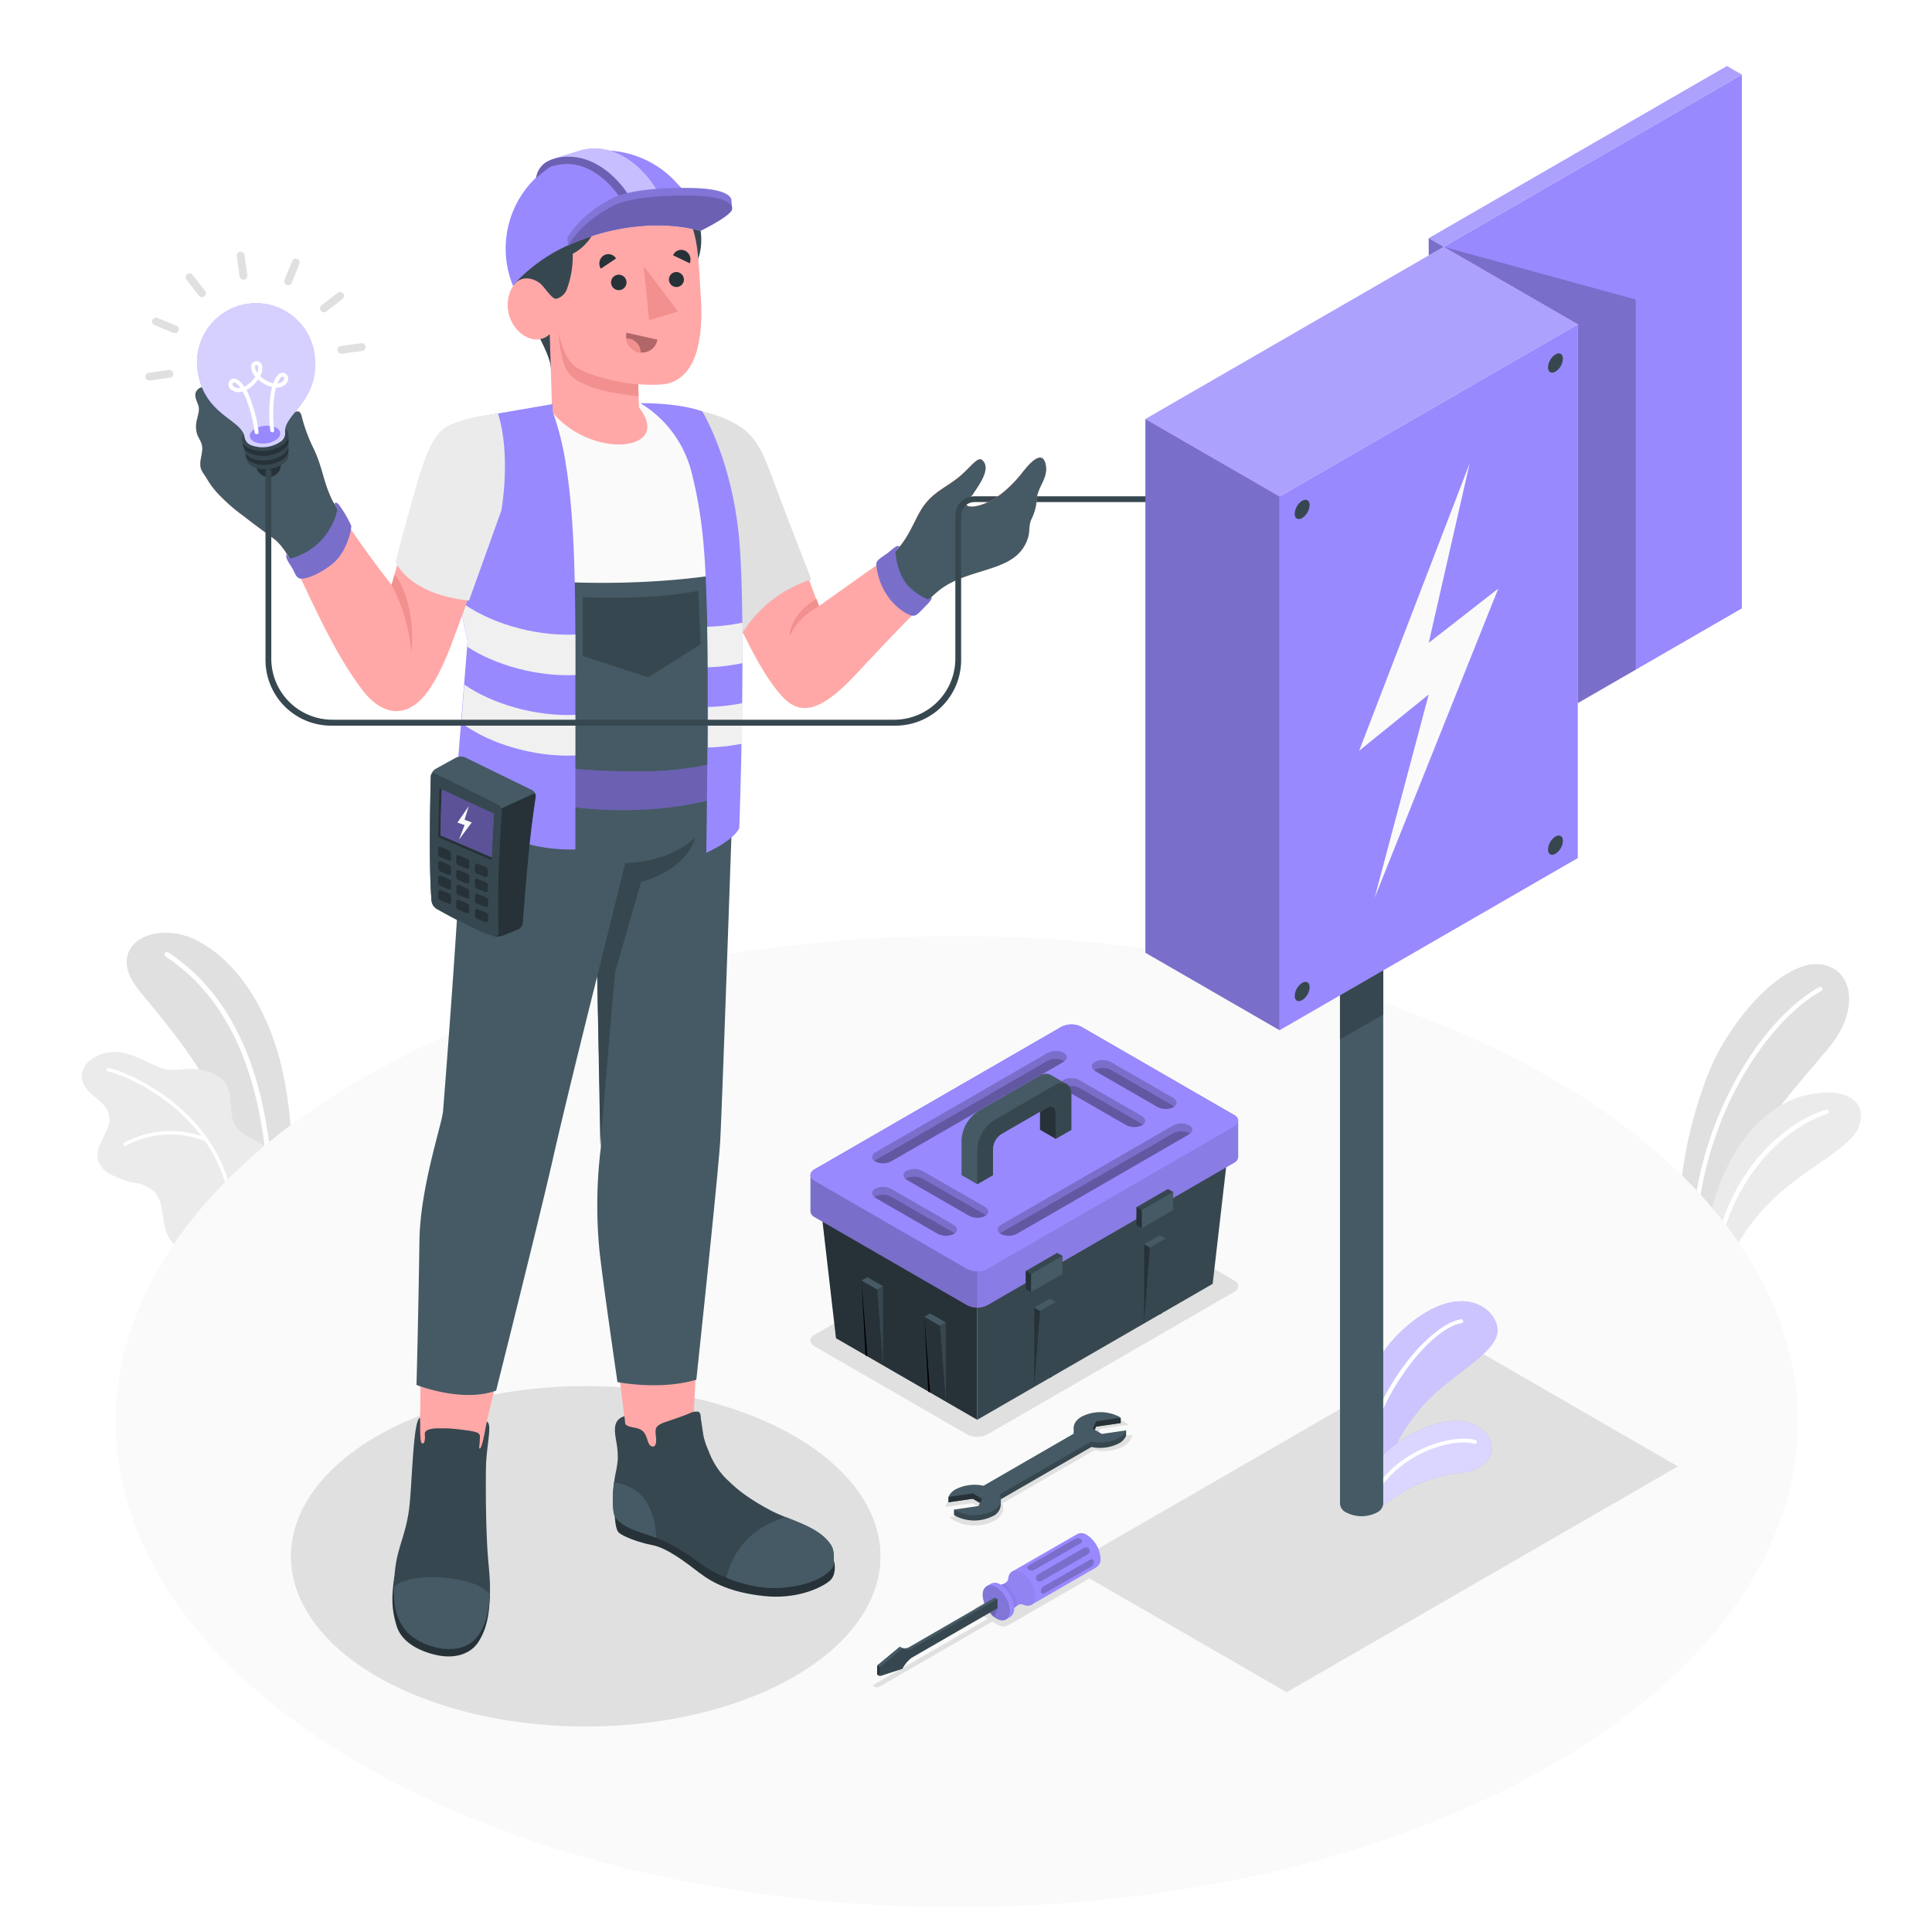 <svg class="animated" id="freepik_stories-electrician" xmlns="http://www.w3.org/2000/svg" viewBox="0 0 500 500" version="1.1" xmlns:xlink="http://www.w3.org/1999/xlink" xmlns:svgjs="http://svgjs.com/svgjs"><style>svg#freepik_stories-electrician:not(.animated) .animable {opacity: 0;}svg#freepik_stories-electrician.animated #freepik--Plants--inject-5 {animation: 1s 1 forwards cubic-bezier(.36,-0.01,.5,1.38) lightSpeedLeft;animation-delay: 0s;}svg#freepik_stories-electrician.animated #freepik--Floor--inject-5 {animation: 1s 1 forwards cubic-bezier(.36,-0.01,.5,1.38) fadeIn;animation-delay: 0s;}svg#freepik_stories-electrician.animated #freepik--Shadows--inject-5 {animation: 1s 1 forwards cubic-bezier(.36,-0.01,.5,1.38) slideRight;animation-delay: 0s;}svg#freepik_stories-electrician.animated #freepik--tool-box--inject-5 {animation: 1s 1 forwards cubic-bezier(.36,-0.01,.5,1.38) slideDown;animation-delay: 0s;}svg#freepik_stories-electrician.animated #freepik--Tools--inject-5 {animation: 1s 1 forwards cubic-bezier(.36,-0.01,.5,1.38) slideLeft;animation-delay: 0s;}svg#freepik_stories-electrician.animated #freepik--Character--inject-5 {animation: 1s 1 forwards cubic-bezier(.36,-0.01,.5,1.38) slideDown;animation-delay: 0s;}svg#freepik_stories-electrician.animated #freepik--fuse-box--inject-5 {animation: 1s 1 forwards cubic-bezier(.36,-0.01,.5,1.38) slideLeft;animation-delay: 0s;}            @keyframes lightSpeedLeft {              from {                transform: translate3d(-50%, 0, 0) skewX(20deg);                opacity: 0;              }              60% {                transform: skewX(-10deg);                opacity: 1;              }              80% {                transform: skewX(2deg);              }              to {                opacity: 1;                transform: translate3d(0, 0, 0);              }            }                    @keyframes fadeIn {                0% {                    opacity: 0;                }                100% {                    opacity: 1;                }            }                    @keyframes slideRight {                0% {                    opacity: 0;                    transform: translateX(30px);                }                100% {                    opacity: 1;                    transform: translateX(0);                }            }                    @keyframes slideDown {                0% {                    opacity: 0;                    transform: translateY(-30px);                }                100% {                    opacity: 1;                    transform: translateY(0);                }            }                    @keyframes slideLeft {                0% {                    opacity: 0;                    transform: translateX(-30px);                }                100% {                    opacity: 1;                    transform: translateX(0);                }            }        </style><g id="freepik--Plants--inject-5" class="animable" style="transform-origin: 251.382px 285.72px;"><g id="freepik--plants--inject-5" class="animable" style="transform-origin: 48.442px 283.375px;"><path d="M75.49,311.74s1.32-17.42-2.27-34.12-12.31-29.56-23-34.58-23.5,1.82-14.27,13.25,28.37,31.81,28.26,61.6Z" style="fill: rgb(224, 224, 224); transform-origin: 54.253px 279.63px;" id="eljfxsag62i9" class="animable"></path><path d="M70,311.13h.13a.64.64,0,0,0,.62-.65c-1-36.48-13.16-54.75-27.2-64a.63.63,0,0,0-.87.18.62.62,0,0,0,.17.87c13.85,9.17,25.64,27.06,26.63,63A.63.63,0,0,0,70,311.13Z" style="fill: rgb(255, 255, 255); transform-origin: 56.66px 278.754px;" id="elpovergklnj" class="animable"></path><path d="M21.16,279c.2,2,1.83,3.56,3.39,4.87s3.25,2.71,3.67,4.69c.86,4-3.89,7.7-2.86,11.66a6.32,6.32,0,0,0,3.34,3.73,40,40,0,0,0,3.93,1.68,18.2,18.2,0,0,0,2,.48A9.17,9.17,0,0,1,40,308.48c2.18,2.37,1.91,6,2.68,9.16.94,3.75,3.17,6,8.28,7.74l17.5-9.92c4.36-4.44,5.9-12,1.88-17.21-2.41-3.1-6.92-3.49-9.2-6.6-2-2.78-.86-6.8-2.11-10s-4.58-4.32-7.72-4.87-6.48.75-9.54-.37-5.91-2.93-9.09-3.72a10.56,10.56,0,0,0-9.16,1.54A5.59,5.59,0,0,0,21.16,279Z" style="fill: rgb(235, 235, 235); transform-origin: 46.913px 298.816px;" id="el8bko3ofxvb8" class="animable"></path><path d="M53.78,294.75a.49.49,0,0,0-.14-.18c-8.22-11.66-21.12-17.2-25.47-18.17a.46.46,0,1,0-.2.89c4.13.92,16.1,6,24.16,16.74a25.16,25.16,0,0,0-20.07,1.74.46.46,0,0,0-.14.63.49.49,0,0,0,.37.21.42.42,0,0,0,.26-.08,24.33,24.33,0,0,1,20.5-1.23,38.21,38.21,0,0,1,6.85,23.52.45.45,0,0,0,.4.47h0a.46.46,0,0,0,.47-.44A39.08,39.08,0,0,0,53.78,294.75Z" style="fill: rgb(255, 255, 255); transform-origin: 44.18px 297.831px;" id="elukcbo1k0uo8" class="animable"></path></g><g id="freepik--plants--inject-5" class="animable" style="transform-origin: 458.083px 289.785px;"><path d="M434.59,323.47c-.17-13,.07-25,6.67-43.46,5.53-15.51,19.75-31.15,29.35-30.49,8.95.62,10.93,11.61,2.88,21.39s-25.58,28.49-26.66,42l-3.43,15.33Z" style="fill: rgb(224, 224, 224); transform-origin: 456.555px 288.87px;" id="elm2eni82iw8" class="animable"></path><path d="M438.56,320.19a.59.59,0,0,0,.44-.54c1.4-30.24,18.29-55.44,32.38-63.19a.57.57,0,0,0-.56-1c-14.32,7.87-31.55,33.48-33,64.14a.57.57,0,0,0,.54.6Z" style="fill: rgb(255, 255, 255); transform-origin: 454.746px 287.793px;" id="el9i2d7mrf11n" class="animable"></path><path d="M446.7,330.07c.55-4.56,4.73-12.61,12.39-19.94,8.48-8.1,20.06-13.05,22-18.62,2.36-6.68-3.55-10.25-13.32-8.16-11.75,2.51-24.77,15.95-27,43.41Z" style="fill: rgb(235, 235, 235); transform-origin: 461.189px 306.412px;" id="eltqmmrzxw1wd" class="animable"></path><path d="M444.07,325.8a.57.57,0,0,0,.43-.45c4.49-24,20.53-34.73,28.39-37.06a.57.57,0,0,0,.38-.71.56.56,0,0,0-.71-.39c-8.68,2.57-24.6,13.45-29.19,37.94a.57.57,0,0,0,.46.67A.49.49,0,0,0,444.07,325.8Z" style="fill: rgb(255, 255, 255); transform-origin: 458.327px 306.489px;" id="eltmb2wjt3ju" class="animable"></path></g></g><g id="freepik--Floor--inject-5" class="animable" style="transform-origin: 247.62px 367.92px;"><path id="freepik--floor--inject-5" d="M93.71,456.78c-85-49.07-85-128.64,0-177.72s222.82-49.07,307.82,0,85,128.65,0,177.72S178.71,505.86,93.71,456.78Z" style="fill: rgb(250, 250, 250); transform-origin: 247.62px 367.92px;" class="animable"></path></g><g id="freepik--Shadows--inject-5" class="animable" style="transform-origin: 254.76px 377.389px;"><path id="freepik--Shadow--inject-5" d="M261,420.58l23.27-13.44a.76.76,0,0,0,0-1.44l-5.7-3.29a2.75,2.75,0,0,0-2.5,0l-23.27,13.44a.76.76,0,0,0,0,1.44l2.85,1.64L226.43,435.8c-.69.4-.4.53-.08.72s.56.35,1.25,0l29.21-16.86,1.68,1A2.75,2.75,0,0,0,261,420.58Z" style="fill: rgb(224, 224, 224); transform-origin: 255.397px 419.418px;" class="animable"></path><path id="freepik--shadow--inject-5" d="M252.21,394.79a10.51,10.51,0,0,1-5.21-1.26l-.47-.3-.86-.61,7.33-1.07.66-1.38-2-1.16-7,1,.23-.66a4.54,4.54,0,0,1,2.15-2.3,10.48,10.48,0,0,1,5.12-1.22,12.16,12.16,0,0,1,2.35.22l23.88-13.78a2.87,2.87,0,0,1-.2-1.93,4.29,4.29,0,0,1,2.22-2.56,10.6,10.6,0,0,1,5.13-1.22,10.41,10.41,0,0,1,5.21,1.27,5.4,5.4,0,0,1,.47.3l.86.6-7.33,1.07-.66,1.39,2,1.16,7-1-.23.65a4.56,4.56,0,0,1-2.15,2.31,10.59,10.59,0,0,1-5.12,1.22,12.16,12.16,0,0,1-2.35-.23l-23.88,13.79a2.85,2.85,0,0,1,.2,1.92,4.27,4.27,0,0,1-2.22,2.56A10.49,10.49,0,0,1,252.21,394.79Z" style="fill: rgb(224, 224, 224); transform-origin: 268.875px 380.675px;" class="animable"></path><ellipse id="freepik--shadow--inject-5" cx="151.58" cy="402.77" rx="76.29" ry="44.05" style="fill: rgb(224, 224, 224); transform-origin: 151.58px 402.77px;" class="animable"></ellipse><polygon id="freepik--shadow--inject-5" points="276.43 405.3 377.67 346.85 434.23 379.5 332.99 437.95 276.43 405.3" style="fill: rgb(224, 224, 224); transform-origin: 355.33px 392.4px;" class="animable"></polygon><path id="freepik--shadow--inject-5" d="M250.31,371.24l-39.49-22.8c-1.43-.82-1.43-2.17,0-3l63.86-36.86a5.74,5.74,0,0,1,5.2,0l39.49,22.79c1.43.83,1.43,2.18,0,3l-63.86,36.87A5.74,5.74,0,0,1,250.31,371.24Z" style="fill: rgb(224, 224, 224); transform-origin: 265.095px 339.91px;" class="animable"></path></g><g id="freepik--tool-box--inject-5" class="animable" style="transform-origin: 265.095px 316.284px;"><g id="freepik--tool-box--inject-5" class="animable" style="transform-origin: 265.095px 316.284px;"><polygon points="252.91 367.44 252.91 334.61 212.29 311.15 216.35 346.33 252.91 367.44" style="fill: rgb(38, 50, 56); transform-origin: 232.6px 339.295px;" id="elhr86vk8zgte" class="animable"></polygon><polygon points="252.91 367.44 313.84 332.26 317.9 297.08 252.91 334.61 252.91 367.44" style="fill: rgb(55, 71, 79); transform-origin: 285.405px 332.26px;" id="el371ob8ursmo" class="animable"></polygon><path d="M209.75,304.12a1.83,1.83,0,0,1,1.07-1.5l63.86-36.87a5.74,5.74,0,0,1,5.2,0l39.49,22.8a1.82,1.82,0,0,1,1.07,1.5v9.38a1.82,1.82,0,0,1-1.07,1.51L255.51,337.8a5.74,5.74,0,0,1-5.2,0L210.82,315a1.84,1.84,0,0,1-1.07-1.5Z" style="fill: rgb(152, 137, 254); transform-origin: 265.095px 301.775px;" id="elxx9hobwwsu" class="animable"></path><g id="el00c2gycvhnsyc"><path d="M210.82,302.62l42.09-24.3v60.11a5.27,5.27,0,0,1-2.6-.63L210.82,315a1.84,1.84,0,0,1-1.07-1.5v-9.39A1.83,1.83,0,0,1,210.82,302.62Z" style="opacity: 0.2; transform-origin: 231.33px 308.375px;" class="animable"></path></g><g id="elye1twcfdp5"><path d="M252.91,278.32l21.77-12.57a5.74,5.74,0,0,1,5.2,0l39.49,22.8a1.82,1.82,0,0,1,1.07,1.5v9.38a1.82,1.82,0,0,1-1.07,1.51L255.51,337.8a5.27,5.27,0,0,1-2.6.63Z" style="opacity: 0.1; transform-origin: 286.675px 301.779px;" class="animable"></path></g><path d="M250.31,328.42l-39.49-22.8c-1.43-.83-1.43-2.17,0-3l63.86-36.87a5.74,5.74,0,0,1,5.2,0l39.49,22.8c1.43.83,1.43,2.17,0,3l-63.86,36.87A5.74,5.74,0,0,1,250.31,328.42Z" style="fill: rgb(152, 137, 254); transform-origin: 265.095px 297.085px;" id="elzy1nr3a2pgd" class="animable"></path><g id="el9dyo2fvq25n"><path d="M307.75,291.22c1.12.65,1.06,1.73-.14,2.42L263.2,319.29a4.64,4.64,0,0,1-4.2.07c-1.12-.64-1.06-1.73.14-2.42l44.41-25.64A4.64,4.64,0,0,1,307.75,291.22Z" style="opacity: 0.2; transform-origin: 283.375px 305.292px;" class="animable"></path></g><g id="elxsjtxdlik69"><path d="M263.2,319.29a4.64,4.64,0,0,1-4.2.07l-.22-.15a2.53,2.53,0,0,1,.36-.25l44.41-25.64a4.64,4.64,0,0,1,4.2-.08l.22.16a2.5,2.5,0,0,1-.36.24Z" style="opacity: 0.2; transform-origin: 283.375px 306.302px;" class="animable"></path></g><g id="elhsnzftgufj"><path d="M275.25,272.46c1.13.64,1.07,1.73-.13,2.42L230.7,300.52a4.62,4.62,0,0,1-4.19.08c-1.12-.65-1.06-1.73.13-2.42l44.42-25.65A4.62,4.62,0,0,1,275.25,272.46Z" style="opacity: 0.2; transform-origin: 250.884px 286.528px;" class="animable"></path></g><g id="elaq9x6jw1y6"><path d="M230.7,300.52a4.62,4.62,0,0,1-4.19.08,1.25,1.25,0,0,1-.22-.16,3.07,3.07,0,0,1,.35-.24l44.42-25.64a4.59,4.59,0,0,1,4.19-.08,2.1,2.1,0,0,1,.22.15,2.41,2.41,0,0,1-.35.25Z" style="opacity: 0.2; transform-origin: 250.88px 287.538px;" class="animable"></path></g><g id="elkxvm3f0z1d"><path d="M234.62,303c-1.12.65-1.06,1.73.14,2.42l16,9.22a4.62,4.62,0,0,0,4.19.08c1.12-.65,1.06-1.73-.13-2.42l-16-9.22A4.64,4.64,0,0,0,234.62,303Z" style="opacity: 0.2; transform-origin: 244.786px 308.86px;" class="animable"></path></g><g id="el0mn0v5lz4en"><path d="M250.75,314.59a4.62,4.62,0,0,0,4.19.08,2.1,2.1,0,0,0,.22-.15,2.41,2.41,0,0,0-.35-.25l-16-9.22a4.64,4.64,0,0,0-4.2-.08,1.66,1.66,0,0,0-.21.16,2,2,0,0,0,.35.24Z" style="opacity: 0.2; transform-origin: 244.78px 309.82px;" class="animable"></path></g><g id="elorroqzovnft"><path d="M226.51,307.64c-1.12.64-1.06,1.73.13,2.42l16,9.22a4.64,4.64,0,0,0,4.2.08c1.12-.65,1.06-1.74-.14-2.43l-16-9.22A4.62,4.62,0,0,0,226.51,307.64Z" style="opacity: 0.2; transform-origin: 236.674px 313.498px;" class="animable"></path></g><g id="eljwp4v2spq8a"><path d="M242.63,319.28a4.64,4.64,0,0,0,4.2.08c.08-.05.14-.11.21-.16a2.41,2.41,0,0,0-.35-.25l-16-9.22a4.62,4.62,0,0,0-4.19-.07,1.21,1.21,0,0,0-.22.15,2.41,2.41,0,0,0,.35.25Z" style="opacity: 0.2; transform-origin: 236.66px 314.508px;" class="animable"></path></g><g id="elegfklovaw85"><path d="M283.37,274.81c-1.12.65-1.07,1.73.13,2.42l16,9.22a4.62,4.62,0,0,0,4.19.08c1.13-.65,1.07-1.73-.13-2.42l-16-9.22A4.62,4.62,0,0,0,283.37,274.81Z" style="opacity: 0.2; transform-origin: 293.532px 280.67px;" class="animable"></path></g><g id="el2prhhwr2de6"><path d="M299.49,286.45a4.64,4.64,0,0,0,4.2.08,1.66,1.66,0,0,0,.21-.16,2.38,2.38,0,0,0-.35-.24l-16-9.22a4.62,4.62,0,0,0-4.19-.08,2.1,2.1,0,0,0-.22.15,2.41,2.41,0,0,0,.35.25Z" style="opacity: 0.2; transform-origin: 293.52px 281.68px;" class="animable"></path></g><g id="elqrxecyd9e3"><path d="M275.25,279.49c-1.12.65-1.06,1.74.13,2.43l16,9.22a4.68,4.68,0,0,0,4.2.08c1.12-.65,1.06-1.74-.14-2.43l-16-9.22A4.68,4.68,0,0,0,275.25,279.49Z" style="opacity: 0.2; transform-origin: 285.414px 285.356px;" class="animable"></path></g><g id="elv52slk08ft"><path d="M291.37,291.14a4.68,4.68,0,0,0,4.2.08l.22-.16a2.53,2.53,0,0,0-.36-.25l-16-9.22a4.68,4.68,0,0,0-4.2-.08l-.22.16a3.12,3.12,0,0,0,.35.25Z" style="opacity: 0.2; transform-origin: 285.4px 286.365px;" class="animable"></path></g><path d="M248.85,295.05v9.07l4.06,2.35,4.06-2.35v-6.88a4.8,4.8,0,0,1,2.16-3.75l10-5.79,1.9-1.09c1.19-.69,2.16-.13,2.16,1.25v6.88l4.06-2.35v-9.07a4.63,4.63,0,0,0,0-.54,2.52,2.52,0,0,0-.06-.41,3.09,3.09,0,0,0-.12-.46,3.65,3.65,0,0,0-.14-.35,2.59,2.59,0,0,0-.19-.33,2.21,2.21,0,0,0-.22-.29,1.88,1.88,0,0,0-.25-.24h0a1.67,1.67,0,0,0-.28-.18l-.13-.07-3.91-2.26a3,3,0,0,0-3.05.3l-15.71,9.07A9.55,9.55,0,0,0,248.85,295.05Z" style="fill: rgb(69, 90, 100); transform-origin: 263.054px 292.188px;" id="elxofvywn2uj" class="animable"></path><path d="M269.15,287.7h0v4.68l4.06,2.35v-6.88c0-1.38-1-1.94-2.16-1.25Z" style="fill: rgb(38, 50, 56); transform-origin: 271.18px 290.517px;" id="elr6vbmrh43jd" class="animable"></path><path d="M252.91,297.39v9.08l4.06-2.35v-6.88a4.8,4.8,0,0,1,2.16-3.75l10-5.78h0l1.9-1.09c1.19-.69,2.16-.13,2.16,1.25v6.88l4.06-2.34v-9.08a4.63,4.63,0,0,0,0-.54,2.52,2.52,0,0,0-.06-.41,3.09,3.09,0,0,0-.12-.46,3.65,3.65,0,0,0-.14-.35,2.59,2.59,0,0,0-.19-.33,2.21,2.21,0,0,0-.22-.29,1.88,1.88,0,0,0-.25-.24h0a1.67,1.67,0,0,0-.28-.18l-.13-.07a3.12,3.12,0,0,0-2.9.38l-15.71,9.07A9.59,9.59,0,0,0,252.91,297.39Z" style="fill: rgb(55, 71, 79); transform-origin: 265.084px 293.366px;" id="eld656cy7dguf" class="animable"></path><polygon points="273.22 336.95 271.72 336.09 267.65 338.43 269.16 339.3 273.22 336.95" style="fill: rgb(69, 90, 100); transform-origin: 270.435px 337.695px;" id="elj1tii4z9ws" class="animable"></polygon><polygon points="269.16 339.3 267.66 358.93 267.65 338.43 269.16 339.3" style="fill: rgb(38, 50, 56); transform-origin: 268.405px 348.68px;" id="ellidzliax13e" class="animable"></polygon><polygon points="273.22 336.95 271.72 356.58 272.21 356.35 273.22 336.95" style="fill: rgb(55, 71, 79); transform-origin: 272.47px 346.765px;" id="eliolsvyyivkf" class="animable"></polygon><polygon points="239.22 340.78 240.72 339.91 244.78 342.25 243.28 343.12 239.22 340.78" style="fill: rgb(69, 90, 100); transform-origin: 242px 341.515px;" id="elqk0yrzeak8i" class="animable"></polygon><polygon points="239.22 340.78 240.72 360.4 240.23 360.17 239.22 340.78" id="eldg1bt7ktp1q" class="animable" style="transform-origin: 239.97px 350.59px;"></polygon><polygon points="222.97 331.39 224.48 330.53 228.54 332.87 227.03 333.74 222.97 331.39" style="fill: rgb(69, 90, 100); transform-origin: 225.755px 332.135px;" id="el31227dk3hdp" class="animable"></polygon><polygon points="244.78 362.75 243.28 343.12 244.78 342.25 244.78 362.75" style="fill: rgb(55, 71, 79); transform-origin: 244.03px 352.5px;" id="elvgqj2jrj71" class="animable"></polygon><polygon points="228.54 332.87 228.54 353.37 227.03 333.74 228.54 332.87" style="fill: rgb(55, 71, 79); transform-origin: 227.785px 343.12px;" id="elshj0fzq61jb" class="animable"></polygon><polygon points="222.97 331.39 224.47 351.02 223.98 350.79 222.97 331.39" id="elhp03lua5s8l" class="animable" style="transform-origin: 223.72px 341.205px;"></polygon><polygon points="301.65 320.54 300.15 319.67 296.09 322.01 297.59 322.88 301.65 320.54" style="fill: rgb(69, 90, 100); transform-origin: 298.87px 321.275px;" id="elyzgmgbb0ihn" class="animable"></polygon><polygon points="297.59 322.88 296.09 342.51 296.09 322.01 297.59 322.88" style="fill: rgb(38, 50, 56); transform-origin: 296.84px 332.26px;" id="eldnemoictkim" class="animable"></polygon><polygon points="301.65 320.54 300.15 340.17 300.65 339.93 301.65 320.54" style="fill: rgb(55, 71, 79); transform-origin: 300.9px 330.355px;" id="eleuais077sw7" class="animable"></polygon><polygon points="265.47 333.62 265.48 328.93 273.6 324.24 274.96 325.02 274.95 329.71 266.82 334.4 265.47 333.62" style="fill: rgb(55, 71, 79); transform-origin: 270.215px 329.32px;" id="elzt5wst68rr9" class="animable"></polygon><polygon points="274.96 325.02 274.95 329.71 266.82 334.4 266.84 329.71 274.96 325.02" style="fill: rgb(69, 90, 100); transform-origin: 270.89px 329.71px;" id="el8jsl1n0d944" class="animable"></polygon><polygon points="266.84 329.71 265.48 328.93 265.47 333.62 266.82 334.4 266.84 329.71" style="fill: rgb(38, 50, 56); transform-origin: 266.155px 331.665px;" id="elg65n3cgb3qw" class="animable"></polygon><polygon points="294.12 317.09 294.14 312.4 302.26 307.71 303.62 308.49 303.6 313.18 295.48 317.87 294.12 317.09" style="fill: rgb(55, 71, 79); transform-origin: 298.87px 312.79px;" id="elmmli3u670da" class="animable"></polygon><polygon points="303.62 308.49 303.6 313.18 295.48 317.87 295.49 313.18 303.62 308.49" style="fill: rgb(69, 90, 100); transform-origin: 299.55px 313.18px;" id="elglcw3u0a0it" class="animable"></polygon><polygon points="295.49 313.18 294.14 312.4 294.12 317.09 295.48 317.87 295.49 313.18" style="fill: rgb(38, 50, 56); transform-origin: 294.805px 315.135px;" id="el1s7ff7chdpt" class="animable"></polygon></g></g><g id="freepik--Tools--inject-5" class="animable" style="transform-origin: 259.22px 399.628px;"><g id="freepik--Wrench--inject-5" class="animable" style="transform-origin: 268.46px 379.485px;"><path d="M247.39,386.76c-.55.31-1.58.3-1.91.67v1.35l6.28-.91,2.37,1.39-.9,1.89-6.34-.43v1.35a4.38,4.38,0,0,0,.42.28,10.72,10.72,0,0,0,9.68,0,3.41,3.41,0,0,0,2-2.81h0v-1.35l-.37.06a.25.25,0,0,1,0-.07l23.76-13.72a10.7,10.7,0,0,0,7.15-.9,4,4,0,0,0,1.91-2v-1.36l-6.28,2.27-2.37-1.39.9-1.89,6.34-.92v-1.36s-7.41-.49-10.11,1a4.36,4.36,0,0,0-1.67,1.55l-.36-.13v1.34h0a2.56,2.56,0,0,0,.41,1.41l-23.76,13.72A10.7,10.7,0,0,0,247.39,386.76Z" style="fill: rgb(55, 71, 79); transform-origin: 268.46px 380.169px;" id="elagze1u2got4" class="animable"></path><polygon points="282.38 374.5 282.38 373.15 258.62 386.87 258.62 388.22 282.38 374.5" style="fill: rgb(55, 71, 79); transform-origin: 270.5px 380.685px;" id="eldvybf300su" class="animable"></polygon><path d="M278.3,370.79l-23.76,13.72a10.75,10.75,0,0,0-7.15.89,4,4,0,0,0-1.91,2l6.28-.91,2.37,1.39-.9,1.88-6.34.93a4.38,4.38,0,0,0,.42.28,10.72,10.72,0,0,0,9.68,0c2-1.12,2.52-2.76,1.63-4.17l23.76-13.72a10.76,10.76,0,0,0,7.15-.9,4,4,0,0,0,1.91-2l-6.28.92-2.37-1.39.9-1.89,6.34-.93-.42-.27a10.72,10.72,0,0,0-9.68,0C278,367.74,277.41,369.38,278.3,370.79Z" style="fill: rgb(69, 90, 100); transform-origin: 268.46px 378.795px;" id="el0ytixm8js4q" class="animable"></path><polygon points="283.29 370.04 282.79 369.75 283.69 367.86 290.03 366.93 290.03 368.29 283.69 369.21 283.29 370.04" style="fill: rgb(38, 50, 56); transform-origin: 286.41px 368.485px;" id="elfcfsbloyvuw" class="animable"></polygon><polygon points="253.63 388.96 254.13 387.91 251.76 386.51 245.48 387.43 245.48 388.79 251.76 387.87 253.63 388.96" style="fill: rgb(38, 50, 56); transform-origin: 249.805px 387.735px;" id="eld4ag7awfnn" class="animable"></polygon></g><g id="freepik--Screwdriver--inject-5" class="animable" style="transform-origin: 255.913px 415.28px;"><path d="M261.93,406.72l5,8.6,16.76-9.67a2.4,2.4,0,0,0,1.12-2.32,7.76,7.76,0,0,0-3.52-6.09,2.45,2.45,0,0,0-2.48-.24h0Z" style="fill: rgb(152, 137, 254); transform-origin: 273.378px 406.045px;" id="el8q26vs8upuk" class="animable"></path><path d="M260.93,408.5h0c-.07,1.31-1.92,1.59-1.92,1.59l3.51,6.09s1.17-1.44,2.34-.87h0c1.73.75,3.08-.18,3.08-2.25a7.76,7.76,0,0,0-3.52-6.08C262.62,405.93,261.14,406.63,260.93,408.5Z" style="fill: rgb(152, 137, 254); transform-origin: 263.475px 411.335px;" id="eltzh81oozfk" class="animable"></path><g id="el8fk8361qu8f"><path d="M260.93,408.5h0c-.07,1.31-1.92,1.59-1.92,1.59l3.51,6.09s1.17-1.44,2.34-.87h0c1.73.75,3.08-.18,3.08-2.25a7.76,7.76,0,0,0-3.52-6.08C262.62,405.93,261.14,406.63,260.93,408.5Z" style="opacity: 0.05; transform-origin: 263.475px 411.335px;" class="animable"></path></g><g id="elv8wrr225hed"><path d="M259.84,409.83a3.54,3.54,0,0,1-.84.26l3.51,6.09a3.92,3.92,0,0,1,.65-.59A7.88,7.88,0,0,0,259.84,409.83Z" style="opacity: 0.05; transform-origin: 261.08px 413.005px;" class="animable"></path></g><path d="M255.34,410.52l.29.51a4,4,0,0,0-.15,1.09,7.78,7.78,0,0,0,3.52,6.09,3.57,3.57,0,0,0,1,.41l.29.51,1.17-.67h0a2.47,2.47,0,0,0,1-2.28,7.77,7.77,0,0,0-3.51-6.09,2.47,2.47,0,0,0-2.49-.24h0Z" style="fill: rgb(152, 137, 254); transform-origin: 258.908px 414.375px;" id="elb854ogkeq6k" class="animable"></path><path d="M261.34,416.86a7.77,7.77,0,0,0-3.51-6.09c-1.94-1.12-3.52-.21-3.52,2a7.8,7.8,0,0,0,3.52,6.09C259.77,420,261.34,419.1,261.34,416.86Z" style="fill: rgb(152, 137, 254); transform-origin: 257.825px 414.822px;" id="el9e57fuzy3vg" class="animable"></path><g id="elqzpx4p5eywm"><path d="M261.34,416.86a7.77,7.77,0,0,0-3.51-6.09c-1.94-1.12-3.52-.21-3.52,2a7.8,7.8,0,0,0,3.52,6.09C259.77,420,261.34,419.1,261.34,416.86Z" style="opacity: 0.15; transform-origin: 257.825px 414.822px;" class="animable"></path></g><g id="el6qcwmkovdj"><path d="M256.46,417.77a5.29,5.29,0,0,0,.87.78l.82-2.34-1-.73Z" style="opacity: 0.15; transform-origin: 257.305px 417.015px;" class="animable"></path></g><g id="elyrho0q3160l"><path d="M281.91,400.92h0a1,1,0,0,1-.36,1.32l-12,6.91a1,1,0,0,1-1.33-.35h0a1,1,0,0,1,.36-1.32l12-6.91A1,1,0,0,1,281.91,400.92Z" style="opacity: 0.2; transform-origin: 275.065px 404.86px;" class="animable"></path></g><g id="elwzarciut61"><path d="M279.75,398.35h0a.56.56,0,0,1,0,1l-12.2,7a1.33,1.33,0,0,1-1.41-.16h0a.56.56,0,0,1,0-1l12.19-7A1.33,1.33,0,0,1,279.75,398.35Z" style="opacity: 0.2; transform-origin: 272.945px 402.268px;" class="animable"></path></g><g id="eluwzmfyooxm"><path d="M283.06,404.08h0a.57.57,0,0,0-.88-.46l-12.2,7a1.34,1.34,0,0,0-.57,1.3h0a.57.57,0,0,0,.88.46l12.2-7A1.35,1.35,0,0,0,283.06,404.08Z" style="opacity: 0.2; transform-origin: 276.235px 408px;" class="animable"></path></g><path d="M227,431.05v2.34l5.86-1.9a9.05,9.05,0,0,1,2.34-2.83l22.26-12.85.68-1.95-.68-.39-22.26,12.85a2.34,2.34,0,0,1-2.34-.13Z" style="fill: rgb(69, 90, 100); transform-origin: 242.57px 423.43px;" id="el9qsrv3oqbc" class="animable"></path><path d="M227.69,431.45v2.34l5.86-1.9a8.94,8.94,0,0,1,2.34-2.83l22.26-12.85v-2.35l-22.26,12.85a2.33,2.33,0,0,1-2.34-.12Z" style="fill: rgb(55, 71, 79); transform-origin: 242.92px 423.825px;" id="eluswqs1ix2pj" class="animable"></path><polygon points="227.69 433.79 227.01 433.39 227.01 431.05 227.69 431.45 227.69 433.79" style="fill: rgb(38, 50, 56); transform-origin: 227.35px 432.42px;" id="elnb7nqwxldz" class="animable"></polygon><polygon points="227.01 431.05 227.69 431.45 233.55 426.59 232.87 426.19 227.01 431.05" style="fill: rgb(69, 90, 100); transform-origin: 230.28px 428.82px;" id="elkdg739hclvp" class="animable"></polygon></g></g><g id="freepik--Character--inject-5" class="animable" style="transform-origin: 174.394px 233.553px;"><g id="freepik--character--inject-5" class="animable" style="transform-origin: 174.394px 233.553px;"><g id="freepik--Top--inject-5" class="animable" style="transform-origin: 213.37px 121.009px;"><path d="M310.43,129.94H258.89a.75.75,0,0,1,0-1.5h51.54a.75.75,0,0,1,0,1.5Z" style="fill: rgb(55, 71, 79); transform-origin: 284.66px 129.19px;" id="elzzlh62pjazj" class="animable"></path><g id="freepik--Arm--inject-5" class="animable" style="transform-origin: 222.781px 144.615px;"><path d="M192,163.27c-4.95-9.45-12.94-29.87-12.94-29.87l.17-27.41c-.2,0,3.7,1.18,4.89,1.46,7.72,2.85,9.85,4.21,13.16,11,2.63,5.41,11.49,30.08,14.64,38.43l18.85-13.41c4.75-4,5.86-9.7,8.76-13.25s6.19-4.53,9.47-7.54,4.52-5.25,5.78-2.84-2.32,6.84-2.94,7.91c-.43.76-1.52,1.32-1.77,2.17-.41,1.46,1.76,1.23,2.69,1,4.6-1,8.78-4.88,11.62-8.43,1.11-1.39,5.16-6.79,6.19-2.43.84,3.55-2.08,5.82-2.29,9.09a13.11,13.11,0,0,1-1.4,5.2c-.69,1.48-.37,3.2-.86,4.75-1.51,4.82-5.34,6.47-9.79,8s-9.26,2.58-12.95,5.42c-4.48,3.46-15.31,15.12-21.9,22.13-8.37,8.91-13.89,11-18.79,5.75S193.87,166.77,192,163.27Z" style="fill: rgb(255, 168, 167); transform-origin: 224.891px 144.615px;" id="el2fowhac4dq" class="animable"></path><path d="M270.6,120.11c-1-4.36-5.08,1-6.19,2.43-2.84,3.55-7,7.43-11.62,8.43-.93.2-3.1.43-2.69-1,.25-.85,1.34-1.41,1.77-2.17.62-1.07,4.2-5.51,2.94-7.91s-2.49-.18-5.78,2.84-6.57,4-9.47,7.54-4,9.26-8.76,13.25l-1.29.92c.78,5.27,4,10.43,8.67,12.8,2.06-2,3.86-3.67,5.13-4.66,3.69-2.84,8.62-4,12.95-5.42s8.28-3.16,9.79-8c.49-1.55.17-3.27.86-4.75a13.11,13.11,0,0,0,1.4-5.2C268.52,125.93,271.44,123.66,270.6,120.11Z" style="fill: rgb(69, 90, 100); transform-origin: 250.131px 137.837px;" id="el6fl12cw1n3r" class="animable"></path><path d="M231.77,142.6c-.09,1.74.88,6.38,3.09,8.85a16,16,0,0,0,5.33,3.72l.8-.62s.76.08-1.28,2.13-2.52,2.81-3.66,2.64-4.36-2-6.54-5.39a16.58,16.58,0,0,1-2.73-8c.06-1,1.46-1.72,2.73-2.64s2.59-2.45,3.3-1.84Z" style="fill: rgb(152, 137, 254); transform-origin: 233.954px 150.327px;" id="eljuxylb5m23" class="animable"></path><g id="eld2p8mu81pb8"><path d="M231.77,142.6c-.09,1.74.88,6.38,3.09,8.85a16,16,0,0,0,5.33,3.72l.8-.62s.76.08-1.28,2.13-2.52,2.81-3.66,2.64-4.36-2-6.54-5.39a16.58,16.58,0,0,1-2.73-8c.06-1,1.46-1.72,2.73-2.64s2.59-2.45,3.3-1.84Z" style="opacity: 0.2; transform-origin: 233.954px 150.327px;" class="animable"></path></g><path d="M181.66,106.44c5.05,1.17,9,3.08,11.4,5.12,3.7,3.2,5.39,8.19,7.91,15s9,23.4,9,23.4a32.75,32.75,0,0,0-18,14.11l-17.16-35.71Z" style="fill: rgb(224, 224, 224); transform-origin: 192.39px 135.255px;" id="el154y3o5b6z5" class="animable"></path><path d="M212,156.9a17.29,17.29,0,0,0-7.69,7.72s0-5.51,7-9.63Z" style="fill: rgb(242, 143, 143); transform-origin: 208.155px 159.805px;" id="el6iyxyj13b3" class="animable"></path></g><g id="freepik--Chest--inject-5" class="animable" style="transform-origin: 152.924px 153.631px;"><path d="M123.62,109.32s-5.87,5.16-7.37,10.74c-.73,2.74-1.41,5,.91,20.24,2.21,14.53,3.78,14.53,4.91,25.61l-1.62,27.73c8.69,10.18,49.27,15.36,69.57,1.65,0,0,.88-42.1-.55-59.44-1-11.79-5.95-23.88-7.81-29.41-5.52-1-10.83-1.6-10.83-1.6l-20.3-1.18Z" style="fill: rgb(250, 250, 250); transform-origin: 152.924px 153.631px;" id="el4j01gv3y5f6" class="animable"></path></g><g id="freepik--Head--inject-5" class="animable" style="transform-origin: 156.447px 78.705px;"><path d="M180.39,67.76c2.66-6.12.05-14.24-3.14-18.05-4.61-5.51-11.78-7.89-22.6-7.22-8.22.51-16.31,3.93-17.85,12.37-6.6,2-5.85,12.82-4.21,17.61,3.34,9.72,9.9,18.17,10,23.14Z" style="fill: rgb(55, 71, 79); transform-origin: 156.475px 68.995px;" id="el8kqqjcnkbjh" class="animable"></path><path d="M180.38,90.61c-1.3,4.69-4,8.13-8.35,8.81a36.51,36.51,0,0,1-6.85,0l.17,6c9,11.39-12.06,13.7-22.46,1.22l-.62-20.17s-2.65,3-7,.16a9.55,9.55,0,0,1-3-11.69c2.17-4.57,6.51-2.68,7.85-1.29s2.89,4,4,3.64a4.05,4.05,0,0,0,2.69-2.75,24.63,24.63,0,0,0,1.41-8.87,11.72,11.72,0,0,0,3.4-2.62,11,11,0,0,0,3-6.79c9.37-2.93,20.15-1.55,24,1.47,2.24,3.95,2.33,13.13,2.7,18.42C181.73,81.9,181.47,86.69,180.38,90.61Z" style="fill: rgb(255, 168, 167); transform-origin: 156.447px 84.835px;" id="eladt69xdiwcj" class="animable"></path><path d="M165.18,99.45c-4.8-.27-14.45-2.51-17-5.18s-3.66-8.16-3.66-8.16.38,6.92,2.37,10,7,4.39,10,5.15a76.62,76.62,0,0,0,8.35,1.26Z" style="fill: rgb(242, 143, 143); transform-origin: 154.88px 94.315px;" id="el8c02kz5y89k" class="animable"></path><path d="M162.14,73.09a2,2,0,0,1-1.93,2,2,2,0,1,1,1.93-2Z" style="fill: rgb(38, 50, 56); transform-origin: 160.14px 73.091px;" id="el76rpi2u2wg8" class="animable"></path><path d="M159.43,66.89l-3.93,2.65a2.49,2.49,0,0,1,.67-3.38A2.31,2.31,0,0,1,159.43,66.89Z" style="fill: rgb(38, 50, 56); transform-origin: 157.269px 67.656px;" id="el41f5zdn2g9d" class="animable"></path><path d="M178.5,68.13l-4.31-2.06a2.29,2.29,0,0,1,3.11-1.18A2.52,2.52,0,0,1,178.5,68.13Z" style="fill: rgb(38, 50, 56); transform-origin: 176.445px 66.396px;" id="ely5r9jl84rdi" class="animable"></path><path d="M177,72.4a1.94,1.94,0,1,1-1.94-2A2,2,0,0,1,177,72.4Z" style="fill: rgb(38, 50, 56); transform-origin: 175.06px 72.34px;" id="elzn804y6lcnl" class="animable"></path><polygon points="166.6 68.92 168 82.86 175.49 80.6 166.6 68.92" style="fill: rgb(242, 143, 143); transform-origin: 171.045px 75.89px;" id="eliyr1axq9er" class="animable"></polygon><path d="M162.13,86.11l8,1.78a4,4,0,0,1-4.82,3.26A4.32,4.32,0,0,1,162.13,86.11Z" style="fill: rgb(177, 102, 104); transform-origin: 166.088px 88.678px;" id="eli010u68nqba" class="animable"></path><path d="M165.34,91.15a4.53,4.53,0,0,0,.5.06,3.72,3.72,0,0,0-3.73-3.64A4.25,4.25,0,0,0,165.34,91.15Z" style="fill: rgb(242, 143, 143); transform-origin: 163.975px 89.39px;" id="elftskz5hbkcv" class="animable"></path></g><g id="freepik--Helmet--inject-5" class="animable" style="transform-origin: 160.175px 56.208px;"><path d="M131,66.89A25.5,25.5,0,0,0,132.78,74c.53-.67,1.14-1.33,1.76-2A43,43,0,0,1,147,63.49h0c10.69-5,23.78-6.68,34.26-3.77a24.1,24.1,0,0,0-1.95-6A25.38,25.38,0,0,0,131,66.89Z" style="fill: rgb(152, 137, 254); transform-origin: 156.065px 56.47px;" id="elul62ub27o" class="animable"></path><path d="M142,41.63c1.27-.62,7.66-2.53,8.18-2.69,3.31-1,8.64-.94,14.11,3.56a25.77,25.77,0,0,1,8.56,13.83l-6.8,2.13-2.17.21c-.8-5-7.39-15.77-16.65-16.17a9.43,9.43,0,0,0-1.3,0,12.21,12.21,0,0,0-3.59.73,35,35,0,0,0-3.59,2.88A5.67,5.67,0,0,1,142,41.63Z" style="fill: rgb(152, 137, 254); transform-origin: 155.8px 48.543px;" id="elpqyo6wkm0yi" class="animable"></path><g id="eltjnhbg3h0v"><path d="M142,41.63c1.27-.62,7.66-2.53,8.18-2.69,3.31-1,8.64-.94,14.11,3.56a25.77,25.77,0,0,1,8.56,13.83l-6.8,2.13-2.17.21c-.8-5-7.39-15.77-16.65-16.17a9.43,9.43,0,0,0-1.3,0,12.21,12.21,0,0,0-3.59.73,35,35,0,0,0-3.59,2.88A5.67,5.67,0,0,1,142,41.63Z" style="fill: rgb(255, 255, 255); opacity: 0.45; transform-origin: 155.8px 48.543px;" class="animable"></path></g><path d="M163.9,58.68c-1-5.82-9.82-19.59-21.54-15.44a35.08,35.08,0,0,0-3.6,2.88A5.7,5.7,0,0,1,142,41.63c3.05-1.47,9.17-2.19,15.5,3a25.74,25.74,0,0,1,8.55,13.82Z" style="fill: rgb(152, 137, 254); transform-origin: 152.405px 49.618px;" id="el44sd6jdvfdk" class="animable"></path><g id="eldys7o1cf0a7"><path d="M163.9,58.68c-1-5.82-9.82-19.59-21.54-15.44a35.08,35.08,0,0,0-3.6,2.88A5.7,5.7,0,0,1,142,41.63c3.05-1.47,9.17-2.19,15.5,3a25.74,25.74,0,0,1,8.55,13.82Z" style="opacity: 0.3; transform-origin: 152.405px 49.618px;" class="animable"></path></g><path d="M146.81,61.49c.49-.43,2.86-5.53,11.3-10,5.21-2.78,15.89-2.92,20.68-2.84,8.39.14,10.39,1.92,10.5,3.16,0,.29.14,1.65.18,1.95a1.17,1.17,0,0,1-.18.8c-1.25,1.9-8,5.2-8,5.2-10.48-2.91-23.57-1.23-34.26,3.77Z" style="fill: rgb(152, 137, 254); transform-origin: 168.145px 56.082px;" id="elbtbycpei0n" class="animable"></path><g id="eloo720q5tnlf"><path d="M146.81,61.49c.49-.43,2.86-5.53,11.3-10,5.21-2.78,15.89-2.92,20.68-2.84,8.39.14,10.39,1.92,10.5,3.16,0,.29.14,1.65.18,1.95a1.17,1.17,0,0,1-.18.8c-1.25,1.9-8,5.2-8,5.2-10.48-2.91-23.57-1.23-34.26,3.77Z" style="opacity: 0.15; transform-origin: 168.145px 56.082px;" class="animable"></path></g><path d="M147,63.49c10.69-5,23.78-6.68,34.26-3.77,0,0,6.78-3.3,8-5.2.68-1.05.07-3.74-10.3-3.91-4.8-.08-15.48.06-20.69,2.84C149.86,58,147.49,63.06,147,63.49Z" style="fill: rgb(152, 137, 254); transform-origin: 168.227px 57.042px;" id="elyckyrc90vef" class="animable"></path><g id="eluqx1wxquy4o"><path d="M147,63.49c10.69-5,23.78-6.68,34.26-3.77,0,0,6.78-3.3,8-5.2.68-1.05.07-3.74-10.3-3.91-4.8-.08-15.48.06-20.69,2.84C149.86,58,147.49,63.06,147,63.49Z" style="opacity: 0.3; transform-origin: 168.227px 57.042px;" class="animable"></path></g></g></g><g id="freepik--Bottom--inject-5" class="animable" style="transform-origin: 158.801px 266.515px;"><path d="M179.29,369.94c.32-5.31,3.17-58.8,3.17-58.8l-26,18.33c4.53,30.58,5.53,39.8,5.72,44.9h0a4.28,4.28,0,0,0-.12,1.31c.14,6.06,7.4,9.22,13.09,13.18a105.67,105.67,0,0,0,15.36,9.2c4.11,1.89,12.39,1.95,13.37-.56-6.92-4.86-14.93-10.16-20.47-15.74C180.8,379.09,178.9,376.3,179.29,369.94Z" style="fill: rgb(255, 168, 167); transform-origin: 180.17px 355.288px;" id="elvr90om01lnp" class="animable"></path><path d="M215.68,403.86c.35,0,.95,3.65-.93,5.24-2.16,1.83-8.55,4.88-17.08,3.95s-13.19-3.36-16.65-6-8.31-6.42-12.18-7.17c-3.59-.7-7.5-2.19-8.67-3.22s-1.09-5.72-1.09-5.72Z" style="fill: rgb(38, 50, 56); transform-origin: 187.567px 402.081px;" id="el3lce3d2x25a" class="animable"></path><path d="M189.08,383.77c-.56-.52-1.1-1-1.63-1.58a20,20,0,0,1-4.07-6.71,19.07,19.07,0,0,1-1.28-3.7c-.27-1.47-.44-3-.69-4.43-.09-.55,0-1.76-.68-2a4,4,0,0,0-2.3.43c-1.73.74-3.54,1.31-5.32,1.94-1,.35-3.05.89-3.35,2s.2,2.49,0,3.69c-.09.47-.29,1-.84.94-1,0-1.25-1.44-1.51-2.14-.56-1.47-1-2.16-2.59-2.59-.83-.23-2.45-.34-3-1.08l-.21-2a3,3,0,0,0-2.11,1.64c-.69,1.43-.23,3.42,0,4.94a22.61,22.61,0,0,1,.38,4.58,28.79,28.79,0,0,1-.63,3.9,36.08,36.08,0,0,0-.63,6.8,16.7,16.7,0,0,0,.24,3.16,3.47,3.47,0,0,0,1.34,2.16,11.62,11.62,0,0,0,3.65,2.18c1.83.73,3.72,1.29,5.58,1.94,3.83,1.32,8.29,4.1,12.21,7.07S194.15,411,199.7,411c8.48,0,14.4-2.8,16-5.72.15-2,.27-4-.64-5.42-3-4.58-9.57-6.06-14.86-8.58a59.91,59.91,0,0,1-6.66-3.92A34.24,34.24,0,0,1,189.08,383.77Z" style="fill: rgb(55, 71, 79); transform-origin: 187.21px 388.162px;" id="eln8g5xmspe7b" class="animable"></path><path d="M203.48,392.66c-10.39,2.94-14,9.95-15.53,15.62A34.44,34.44,0,0,0,199.7,411c8.48,0,14.4-2.8,16-5.72.15-2,.27-4-.64-5.42C212.71,396.16,208,394.48,203.48,392.66Z" style="fill: rgb(69, 90, 100); transform-origin: 201.877px 401.83px;" id="elxkyy91xjhua" class="animable"></path><path d="M169.4,397.8l.44.17c-.41-8-3.71-13.3-10.94-14.37a35.9,35.9,0,0,0-.31,4.76,16.7,16.7,0,0,0,.24,3.16,3.47,3.47,0,0,0,1.34,2.16,11.62,11.62,0,0,0,3.65,2.18C165.65,396.59,167.54,397.15,169.4,397.8Z" style="fill: rgb(69, 90, 100); transform-origin: 164.213px 390.785px;" id="el66bn1unfhnd" class="animable"></path><path d="M136.45,326.89,109.35,321c-.71,16.77-.28,39.46-.85,55.2-.11,3-1.64,23-.79,29.14,1.28,9.25,13.67,8.65,14.69,3.21s1.92-28.7,2.13-31.11c.57-10.08,6.33-27,10.36-45C135.09,331.61,136.26,327.75,136.45,326.89Z" style="fill: rgb(255, 168, 167); transform-origin: 121.952px 366.749px;" id="elhf5woxnu5s" class="animable"></path><path d="M126.78,412.63c-.1,5.39-.89,9-2.91,12.22s-6.05,4.38-10.22,3.61-9.58-3-11-7.64-1.3-7.78-.59-12.8Z" style="fill: rgb(38, 50, 56); transform-origin: 114.163px 418.355px;" id="eltsbfjfurgo" class="animable"></path><path d="M108.72,366.93c-1.69.18-2,14.81-2.68,22.07-.7,7.78-3.17,11.08-3.82,17.47-.74,7.3-.16,10.52,2.92,14.8s13.49,8.21,18.23,1.74c3.86-5.28,3.77-11,3.07-18.2-.73-7.47-.76-19.45-.67-25.15.08-5.44,1.73-11.19.22-11.74-.32,1.46-.52,2.71-.69,3.49-.37,1.72-.78,3.8-1.3,3.41,0,0,.15-1.53.17-2.23s.17-1.16-.3-1.61-2.51-.73-3.21-.82c-1.69-.24-3.38-.43-5.09-.51-.85,0-1.71,0-2.56,0a8.05,8.05,0,0,0-2.14.35,1.45,1.45,0,0,0-.89.78,2.1,2.1,0,0,0,0,.83,5.35,5.35,0,0,1-.14,1.49c-.06.22-.21.49-.46.45s-.4-.18-.47-.67a23.05,23.05,0,0,1-.16-3c0-.47,0-1.12,0-1.59S108.71,367.39,108.72,366.93Z" style="fill: rgb(55, 71, 79); transform-origin: 114.373px 396.681px;" id="elgrkqfs4edt" class="animable"></path><path d="M101.94,410.69c-.09,4.52.35,7.59,2.76,10.94,3.08,4.28,14.31,8.19,19,1.72,2.36-3.22,2.86-6.94,3-10.72C123.54,407.9,106.51,406.39,101.94,410.69Z" style="fill: rgb(69, 90, 100); transform-origin: 114.315px 417.465px;" id="elfnp0j061iqd" class="animable"></path><path d="M191.12,147.78s-20.57,4.63-51.41,2.51c0,20.38,2.15,43.76-7.61,43.63l-11.65-.28c-.65,30.52-5.81,94.15-5.81,94.15-.46,3.75-5.89,19.69-6.09,33.25-.31,21.27-.76,37.39-.76,37.39s11.88,4.7,20.61,1.44c0,0,11.35-45.21,14.54-59.32,3.79-16.81,11.62-47.87,11.62-47.87l.95,44.23a121.71,121.71,0,0,0-.36,26.86c1,9,4.65,33.91,4.65,33.91s10.93,2.2,20.41-.61c0,0,5.71-53.57,6.18-61.82.51-9,3.35-91.67,3.61-99.38h0C192.6,157,191.12,147.78,191.12,147.78Z" style="fill: rgb(69, 90, 100); transform-origin: 149.665px 254.401px;" id="eluai8dwa8w0i" class="animable"></path><path d="M139.71,150.29c-1.44-18.46-1.4-33.63-8.32-42.6l8.84-1.86s7.65,16.94,7.65,45.09Z" style="fill: rgb(69, 90, 100); transform-origin: 139.635px 128.375px;" id="elo183je14wk" class="animable"></path><path d="M183,149.81c0-20.11-4.43-37.35-11.45-44.88l10.11,1.51s9.46,15.22,9.46,43.37Z" style="fill: rgb(69, 90, 100); transform-origin: 181.335px 127.37px;" id="elz14tqltva3b" class="animable"></path><path d="M150.82,154.51s16.25,1,29.9-1.59l.62,13.83-13.62,8.54-16.9-5.52Z" style="fill: rgb(55, 71, 79); transform-origin: 166.08px 164.105px;" id="elejbbs9e9jy5" class="animable"></path><path d="M124.65,194.65c7.83,3.25,26.84,5.2,42.1,5S190,195.86,190,195.86l-.25,9.3s-27.08,11.36-66.26-2Z" style="fill: rgb(152, 137, 254); transform-origin: 156.745px 202.157px;" id="el1m11xtq59x4" class="animable"></path><g id="el8ae88nw45pl"><path d="M124.65,194.65c7.83,3.25,26.84,5.2,42.1,5S190,195.86,190,195.86l-.25,9.3s-27.08,11.36-66.26-2Z" style="opacity: 0.3; transform-origin: 156.745px 202.157px;" class="animable"></path></g><path d="M154.56,252.68l7.26-29.34s10.88.14,18-6.51c0,0-1,7.49-13.93,11.49l-6.72,23.31-3.81,44.45Z" style="fill: rgb(55, 71, 79); transform-origin: 167.19px 256.455px;" id="el0fll8pq47u6e" class="animable"></path><path d="M143,104.58l.06,2a73.48,73.48,0,0,1,3.39,13.67c2.1,12.67,2.46,29.28,2.46,48v51.58s-23.45,1.5-30.9-16.4l3-37.52s-4.3-19.4-5.47-30.49-3.26-18.86,7.11-27.34Z" style="fill: rgb(152, 137, 254); transform-origin: 131.726px 162.22px;" id="elm2l7ehf1i09" class="animable"></path><path d="M118.85,155.42c1.17,5.94,2.18,10.49,2.18,10.49l-.11,1.47c7.25,4.74,18,7.78,28,7.32V164.22C138,164.72,126,161,118.85,155.42Z" style="fill: rgb(240, 240, 240); transform-origin: 133.885px 165.083px;" id="elieb5yxr3fg" class="animable"></path><path d="M148.9,195.52V185c-10.28.47-21.49-2.8-28.74-7.83l-.76,9.93C126.6,192.47,138.25,196,148.9,195.52Z" style="fill: rgb(240, 240, 240); transform-origin: 134.15px 186.367px;" id="el98iyi5y1gpe" class="animable"></path><path d="M165.72,104.34a29.18,29.18,0,0,1,13.21,17.74c3.16,12.42,3.63,22.22,4.07,38.17s-.21,60.45-.21,60.45,7-3.07,8.54-6.4c0,0,2-56.51-.21-76.54s-9.46-31.32-9.46-31.32S176.48,104.32,165.72,104.34Z" style="fill: rgb(152, 137, 254); transform-origin: 178.94px 162.52px;" id="el58cmap7yofx" class="animable"></path><path d="M183.17,172.69a50.15,50.15,0,0,0,9-1.08c0-3.5,0-7,0-10.47A50.21,50.21,0,0,1,183,162.2C183.11,165.22,183.15,168.81,183.17,172.69Z" style="fill: rgb(240, 240, 240); transform-origin: 187.585px 166.915px;" id="elkf117cq2jqf" class="animable"></path><path d="M192,192.48c.06-3.22.13-6.78.17-10.52a50,50,0,0,1-8.94,1c0,3.55,0,7.1,0,10.49A51.38,51.38,0,0,0,192,192.48Z" style="fill: rgb(240, 240, 240); transform-origin: 187.7px 187.705px;" id="elgtr7lpzw5sb" class="animable"></path></g><g id="freepik--hand-with-bulb--inject-5" class="animable" style="transform-origin: 147.939px 126.471px;"><path d="M127.89,108.29c-6,0-13-.26-16.93,8.4-1.28,2.82-5.23,19.4-9.62,34.69-7.86-10-14.57-20.25-15.44-22.07-2.33-4.87-2.36-8.16-4.74-13.19A41.45,41.45,0,0,1,78,107.48c-.57-2-2.35-.53-3,.37A9.43,9.43,0,0,0,73.35,113c0,1.3,0,2.63-.1,3.91s-.53,1.23-1.57.65c-2.14-1.2-4-3.27-5.74-4.93s-4.12-3.22-6-5-2.83-3.59-4.36-5.39c-1.15-1.35-3.11-3.1-4.62-1.17-.9,1.17-.07,2.53.33,3.7.46,1.33,0,2.31-.25,3.62a6.74,6.74,0,0,0,.12,4.35c.72,1.41,1.36,2.28,1.17,3.94-.15,1.37-.64,2.68-.44,4.09.16,1.16,1,2,1.58,3a21.83,21.83,0,0,0,3.77,4.82,44.93,44.93,0,0,0,5.63,4.83c4.81,3.74,6.6,4.91,8.21,6.16,2.41,1.86,4.9,6.63,6.3,9.26C80.11,154,86,168.38,93.86,178.67c4.55,5.93,10.74,7.82,16.2,1.12,2.86-3.52,5.29-9.1,6.87-13.32C123,150.3,127.39,137,127.39,137S132.29,121.89,127.89,108.29Z" style="fill: rgb(255, 168, 167); transform-origin: 90.14px 142.123px;" id="el67w6twpmri" class="animable"></path><path d="M88.81,134c-1.56-2.36-2.6-4.07-2.91-4.71-2.33-4.87-2.36-8.16-4.74-13.19A41.45,41.45,0,0,1,78,107.48c-.57-2-2.35-.53-3,.37A9.43,9.43,0,0,0,73.35,113c0,1.3,0,2.63-.1,3.91s-.53,1.23-1.57.65c-2.14-1.2-4-3.27-5.74-4.93s-4.12-3.22-6-5-2.83-3.59-4.36-5.39c-1.15-1.35-3.11-3.1-4.62-1.17-.9,1.17-.07,2.53.33,3.7.46,1.33,0,2.31-.25,3.62a6.74,6.74,0,0,0,.12,4.35c.72,1.41,1.36,2.28,1.17,3.94-.15,1.37-.64,2.68-.44,4.09.16,1.16,1,2,1.58,3a21.83,21.83,0,0,0,3.77,4.82,44.93,44.93,0,0,0,5.63,4.83c4.81,3.74,6.6,4.91,8.21,6.16,2.29,1.77,4.65,6.16,6.08,8.84C81.94,145.36,86.27,139.48,88.81,134Z" style="fill: rgb(69, 90, 100); transform-origin: 69.683px 124.317px;" id="elcy0le8jlepu" class="animable"></path><path d="M87.29,131.67l-.75-1.12s.3-1.31,1.52.56a30.25,30.25,0,0,1,2.83,4.95c.15.71-1.06,6.83-4.86,9.87s-7.14,3.95-8.2,3.82-1.36-1.09-2-2.36-2.12-2.83-1.67-4l.86,1.21a17.12,17.12,0,0,0,8.76-5.46C87.15,134.85,87.29,131.67,87.29,131.67Z" style="fill: rgb(152, 137, 254); transform-origin: 82.489px 139.933px;" id="el9yfkdgdke2" class="animable"></path><g id="el6cnwhktgoff"><path d="M87.29,131.67l-.75-1.12s.3-1.31,1.52.56a30.25,30.25,0,0,1,2.83,4.95c.15.71-1.06,6.83-4.86,9.87s-7.14,3.95-8.2,3.82-1.36-1.09-2-2.36-2.12-2.83-1.67-4l.86,1.21a17.12,17.12,0,0,0,8.76-5.46C87.15,134.85,87.29,131.67,87.29,131.67Z" style="opacity: 0.2; transform-origin: 82.489px 139.933px;" class="animable"></path></g><path d="M101.34,151.38a45.36,45.36,0,0,1,5.11,17.55c1-9.11-1.77-17.44-4.33-20.25Z" style="fill: rgb(242, 143, 143); transform-origin: 104px 158.805px;" id="elhy0kbcuckwg" class="animable"></path><path d="M128.88,107c-5.72.9-6.94,1-10.59,2.26s-6.27,2.51-9.64,13.5c-3.24,10.6-6.26,22.66-6.26,22.66s3.2,8.38,19,10l8.37-23.34S132.34,118,128.88,107Z" style="fill: rgb(235, 235, 235); transform-origin: 116.537px 131.21px;" id="el3841s0pq1p8" class="animable"></path><g id="freepik--Light--inject-5" class="animable" style="transform-origin: 154.629px 133.134px;"><path d="M72.67,119.87a3.2,3.2,0,1,1-3.57-2.79A3.19,3.19,0,0,1,72.67,119.87Z" style="fill: rgb(38, 50, 56); transform-origin: 69.493px 120.255px;" id="elqh0t85sh3kd" class="animable"></path><path d="M255.72,129.94h-3.54a3.44,3.44,0,0,0-3.44,3.44V170.8a17,17,0,0,1-17,17H85.71a17,17,0,0,1-17-17V122.08a.75.75,0,0,1,1.5,0v48.37a15.81,15.81,0,0,0,15.82,15.81H231.42a15.81,15.81,0,0,0,15.82-15.81V133.38a4.94,4.94,0,0,1,4.94-4.94h6.09A18.13,18.13,0,0,1,255.72,129.94Z" style="fill: rgb(55, 71, 79); transform-origin: 163.49px 154.565px;" id="el9e45tbw5m0a" class="animable"></path><path d="M65.7,120.93c-2.25-1-2.49-2.93-.53-4.4a8.47,8.47,0,0,1,7.63-.93c2.25,1,2.49,2.93.53,4.4A8.47,8.47,0,0,1,65.7,120.93Z" style="fill: rgb(55, 71, 79); transform-origin: 69.25px 118.265px;" id="el39rpj2tyb9q" class="animable"></path><path d="M65.44,119.8c-2.32-1-2.57-3-.55-4.54a8.76,8.76,0,0,1,7.87-1c2.32,1,2.57,3,.55,4.54A8.76,8.76,0,0,1,65.44,119.8Z" style="fill: rgb(38, 50, 56); transform-origin: 69.1px 117.03px;" id="el5opdpz2y1mp" class="animable"></path><path d="M65.18,118.63c-2.4-1-2.65-3.12-.57-4.68a9,9,0,0,1,8.11-1c2.39,1,2.65,3.12.57,4.68A9,9,0,0,1,65.18,118.63Z" style="fill: rgb(55, 71, 79); transform-origin: 68.948px 115.79px;" id="eljrbyij80meg" class="animable"></path><path d="M64.91,117.42c-2.47-1-2.74-3.21-.59-4.82a9.3,9.3,0,0,1,8.35-1c2.47,1,2.74,3.21.59,4.83A9.3,9.3,0,0,1,64.91,117.42Z" style="fill: rgb(38, 50, 56); transform-origin: 68.79px 114.512px;" id="elmpbsprb9zyq" class="animable"></path><path d="M64.67,116.15c-2.52-1.07-2.79-3.27-.6-4.92a9.47,9.47,0,0,1,8.52-1c2.52,1.07,2.79,3.28.6,4.92A9.45,9.45,0,0,1,64.67,116.15Z" style="fill: rgb(55, 71, 79); transform-origin: 68.63px 113.191px;" id="elqiw4wnxo9rf" class="animable"></path><path d="M64.41,78.58a15.27,15.27,0,0,0-13.31,17c1.47,12,11.64,12.82,12.23,17.67a2.65,2.65,0,0,0,1.79,2,8.27,8.27,0,0,0,7.4-.9A2.63,2.63,0,0,0,73.79,112h0c-.59-4.85,9.09-8.06,7.63-20.09A15.27,15.27,0,0,0,64.41,78.58Z" style="fill: rgb(152, 137, 254); transform-origin: 66.279px 97.105px;" id="elwmg5iqf0u09" class="animable"></path><g id="el3zgqd1dy25v"><g style="opacity: 0.6; transform-origin: 66.279px 97.105px;" class="animable"><path d="M64.41,78.58a15.27,15.27,0,0,0-13.31,17c1.47,12,11.64,12.82,12.23,17.67a2.65,2.65,0,0,0,1.79,2,8.27,8.27,0,0,0,7.4-.9A2.63,2.63,0,0,0,73.79,112h0c-.59-4.85,9.09-8.06,7.63-20.09A15.27,15.27,0,0,0,64.41,78.58Z" style="fill: rgb(255, 255, 255); transform-origin: 66.279px 97.105px;" id="el8h45cnxyb25" class="animable"></path></g></g><path d="M66,114.43c-1.64-.7-1.82-2.14-.39-3.21a6.2,6.2,0,0,1,5.56-.68c1.64.7,1.82,2.14.39,3.21A6.17,6.17,0,0,1,66,114.43Z" style="fill: rgb(152, 137, 254); transform-origin: 68.585px 112.487px;" id="elojt7lq9r96e" class="animable"></path><path d="M70.52,111.86a.51.51,0,0,1-.57-.44,36.52,36.52,0,0,1,0-8.79,19.34,19.34,0,0,1,.46-2.5A7.43,7.43,0,0,1,69,99.65a8.82,8.82,0,0,1-2.21-1.45A9.07,9.07,0,0,1,65,100.14a7,7,0,0,1-1.24.8,18.81,18.81,0,0,1,1.05,2.32,36.93,36.93,0,0,1,2.12,8.53.53.53,0,0,1-.46.57.53.53,0,0,1-.57-.47,36.27,36.27,0,0,0-2.06-8.27,17,17,0,0,0-1.05-2.3,3.26,3.26,0,0,1-3-.49,1.66,1.66,0,0,1-.48-2.1A1.37,1.37,0,0,1,60.66,98c.83.07,1.73.8,2.57,2.08a5.53,5.53,0,0,0,1.12-.72,7.79,7.79,0,0,0,1.72-1.88,3.87,3.87,0,0,1-1.1-2.8,1.45,1.45,0,0,1,2.76-.34,3.78,3.78,0,0,1-.39,3,7.68,7.68,0,0,0,2.12,1.42,6.07,6.07,0,0,0,1.26.43c.51-1.44,1.2-2.37,2-2.63a1.39,1.39,0,0,1,1.47.41,1.66,1.66,0,0,1,0,2.15,3.24,3.24,0,0,1-2.76,1.19,16.13,16.13,0,0,0-.48,2.5,37.27,37.27,0,0,0,0,8.51.52.52,0,0,1-.44.59ZM60.51,99c-.08,0-.18.06-.27.23-.21.37.13.7.24.8a2.12,2.12,0,0,0,1.72.34c-.67-.94-1.26-1.35-1.61-1.37Zm11.29.2a2,2,0,0,0,1.58-.75c.08-.11.34-.52.05-.83a.36.36,0,0,0-.4-.14C72.7,97.6,72.23,98.14,71.8,99.21Zm-5.45-4.72c-.26,0-.33.15-.36.32a2.54,2.54,0,0,0,.6,1.64,2.57,2.57,0,0,0,.19-1.74A.34.34,0,0,0,66.35,94.49Z" style="fill: rgb(255, 255, 255); transform-origin: 66.853px 102.915px;" id="el15t4fmmrrhm" class="animable"></path></g><path d="M74.19,73.74a1,1,0,0,1-.56-1.32l2-4.88A1,1,0,0,1,76.93,67h0a1,1,0,0,1,.56,1.31l-2,4.89a1,1,0,0,1-1.32.56Z" style="fill: rgb(224, 224, 224); transform-origin: 75.558px 70.382px;" id="elarphwnq15dt" class="animable"></path><path d="M62.63,72.3a1,1,0,0,1-.62-.79l-.73-5.22a1,1,0,0,1,2-.28L64,71.23a1,1,0,0,1-.86,1.14A1,1,0,0,1,62.63,72.3Z" style="fill: rgb(224, 224, 224); transform-origin: 62.641px 68.759px;" id="ele8q7htwzcuk" class="animable"></path><path d="M51.9,76.84a1,1,0,0,1-.41-.31l-3.24-4.16a1,1,0,0,1,1.6-1.24l3.24,4.15a1,1,0,0,1-.18,1.42A1,1,0,0,1,51.9,76.84Z" style="fill: rgb(224, 224, 224); transform-origin: 50.673px 73.828px;" id="el0w5bff5mk5fh" class="animable"></path><path d="M40,84.15a1,1,0,0,1,.77-1.87l4.88,2h0a1,1,0,1,1-.76,1.87l-4.88-2Z" style="fill: rgb(224, 224, 224); transform-origin: 42.827px 84.214px;" id="elaij2c8tn0zv" class="animable"></path><path d="M38.23,98.41a1,1,0,0,1-.61-.79,1,1,0,0,1,.86-1.14l5.22-.73a1,1,0,0,1,.28,2l-5.22.73A.94.94,0,0,1,38.23,98.41Z" style="fill: rgb(224, 224, 224); transform-origin: 41.229px 97.116px;" id="el6tafn7l4fqf" class="animable"></path><path d="M88,91.48a1,1,0,0,1,.25-1.94l5.22-.73a1,1,0,0,1,1.14.87,1,1,0,0,1-.86,1.14l-5.22.72A.94.94,0,0,1,88,91.48Z" style="fill: rgb(224, 224, 224); transform-origin: 90.976px 90.177px;" id="el81kl4m3dl3" class="animable"></path><path d="M83.48,80.76a1,1,0,0,1-.42-.32A1,1,0,0,1,83.24,79l4.16-3.24a1,1,0,1,1,1.24,1.6l-4.16,3.24A1,1,0,0,1,83.48,80.76Z" style="fill: rgb(224, 224, 224); transform-origin: 85.933px 78.188px;" id="el8zopl1azm0o" class="animable"></path></g><path d="M118,196.08,112.7,199a2.56,2.56,0,0,0-1.2,2c-.13,4.73-.57,23.33.19,32.22a2.8,2.8,0,0,0,1.28,2c3,1.69,11.14,6.15,14.87,7.18a4.68,4.68,0,0,0,2.53-.27l3.76-1.51a2.14,2.14,0,0,0,1.23-1.82c0-9.44,1.72-22.19,3.28-32.47a1.9,1.9,0,0,0-1-1.89L120.33,196A2.87,2.87,0,0,0,118,196.08Z" style="fill: rgb(69, 90, 100); transform-origin: 124.953px 219.129px;" id="elvqy2nok1rvl" class="animable"></path><path d="M111.69,233.18c-.76-8.89-.32-27.49-.19-32.22a.78.78,0,0,1,1.23-.73l16.12,8a2.1,2.1,0,0,1,1.07,1.91c-.34,4.19-1.37,19.95-.85,31.08a1,1,0,0,1-1.23,1.1c-3.73-1-11.86-5.49-14.87-7.18A2.8,2.8,0,0,1,111.69,233.18Z" style="fill: rgb(55, 71, 79); transform-origin: 120.588px 221.216px;" id="elpykgrk49cf" class="animable"></path><path d="M128,242.37a4.82,4.82,0,0,0,2.33-.32l3.77-1.51a2.18,2.18,0,0,0,1.21-1.82c.74-9.69,1.72-22.18,3.29-32.46a1.63,1.63,0,0,0-.19-1l-8.72,4a1.83,1.83,0,0,1,.19.93c-.35,4.21-1.37,20-.85,31.09A1,1,0,0,1,128,242.37Z" style="fill: rgb(38, 50, 56); transform-origin: 133.307px 223.83px;" id="elfmerqem0yc" class="animable"></path><path d="M113.75,204l14.12,6.59-.68,12-13.82-5.93S113.5,208.08,113.75,204Z" style="fill: rgb(38, 50, 56); transform-origin: 120.62px 213.295px;" id="elpjhvqbkd8" class="animable"></path><path d="M127.24,221.86,114,216.19s.12-7.84.34-11.89l13.5,6.29Z" style="fill: rgb(152, 137, 254); transform-origin: 120.92px 213.08px;" id="elk3s0msgfkl" class="animable"></path><g id="el0yjocg3dwo"><path d="M127.24,221.86,114,216.19s.12-7.84.34-11.89l13.5,6.29Z" style="opacity: 0.4; transform-origin: 120.92px 213.08px;" class="animable"></path></g><polygon points="121.33 208.61 118.37 212.89 120.23 213.53 118.78 217.31 122.09 212.85 120.23 212.15 121.33 208.61" style="fill: rgb(250, 250, 250); transform-origin: 120.23px 212.96px;" id="elnr1qo9l1uc" class="animable"></polygon><path d="M126.3,225.34l-.09,1.19a.45.45,0,0,1-.66.41l-2.14-.88a1,1,0,0,1-.57-.92l.07-1.21a.44.44,0,0,1,.65-.41l2.17.9A1,1,0,0,1,126.3,225.34Z" style="fill: rgb(38, 50, 56); transform-origin: 124.57px 225.229px;" id="elzkci6njoavp" class="animable"></path><path d="M126.31,229.21l-.06,1.19a.45.45,0,0,1-.65.42l-2.16-.85a1,1,0,0,1-.58-.9l0-1.22a.44.44,0,0,1,.64-.42l2.18.87A1,1,0,0,1,126.31,229.21Z" style="fill: rgb(38, 50, 56); transform-origin: 124.585px 229.124px;" id="elie3k6ctine9" class="animable"></path><path d="M126.33,233.08l0,1.19a.45.45,0,0,1-.65.43l-2.16-.81a1,1,0,0,1-.61-.9l0-1.22a.44.44,0,0,1,.64-.42l2.19.83A1,1,0,0,1,126.33,233.08Z" style="fill: rgb(38, 50, 56); transform-origin: 124.62px 233.024px;" id="el68eioip50tq" class="animable"></path><path d="M126.35,237l0,1.19a.45.45,0,0,1-.64.44l-2.18-.78a1,1,0,0,1-.62-.88l0-1.22a.44.44,0,0,1,.63-.44l2.21.8A1,1,0,0,1,126.35,237Z" style="fill: rgb(38, 50, 56); transform-origin: 124.629px 236.969px;" id="el5wdaj5dspv3" class="animable"></path><path d="M121.5,223.15l-.06,1.24a.44.44,0,0,1-.65.41l-2.12-.88a1,1,0,0,1-.59-.92l0-1.26a.43.43,0,0,1,.64-.41l2.16.9A1,1,0,0,1,121.5,223.15Z" style="fill: rgb(38, 50, 56); transform-origin: 119.789px 223.064px;" id="el9a4to36izrw" class="animable"></path><path d="M121.49,227l-.06,1.24a.44.44,0,0,1-.65.41l-2.12-.87a1,1,0,0,1-.6-.92l0-1.26a.43.43,0,0,1,.64-.41l2.16.89A1,1,0,0,1,121.49,227Z" style="fill: rgb(38, 50, 56); transform-origin: 119.774px 226.919px;" id="eldemoijmscbk" class="animable"></path><path d="M121.47,230.84l0,1.24a.44.44,0,0,1-.64.42l-2.14-.86a1,1,0,0,1-.59-.92l0-1.26a.43.43,0,0,1,.63-.42l2.16.89A1,1,0,0,1,121.47,230.84Z" style="fill: rgb(38, 50, 56); transform-origin: 119.785px 230.769px;" id="elstfiem6lxfi" class="animable"></path><path d="M121.45,234.69l0,1.24a.44.44,0,0,1-.64.41l-2.14-.85a1,1,0,0,1-.6-.9l0-1.27a.44.44,0,0,1,.64-.42l2.16.88A1,1,0,0,1,121.45,234.69Z" style="fill: rgb(38, 50, 56); transform-origin: 119.76px 234.62px;" id="elxzwhafao2l" class="animable"></path><path d="M116.71,221l0,1.29a.43.43,0,0,1-.64.4l-2.11-.88a1,1,0,0,1-.59-.92l0-1.32a.42.42,0,0,1,.62-.4l2.14.91A1,1,0,0,1,116.71,221Z" style="fill: rgb(38, 50, 56); transform-origin: 115.04px 220.932px;" id="elfdnkk07rc4" class="animable"></path><path d="M116.73,224.71l0,1.29a.42.42,0,0,1-.63.4l-2.11-.88a1,1,0,0,1-.6-.92l0-1.32a.42.42,0,0,1,.63-.4l2.14.91A1,1,0,0,1,116.73,224.71Z" style="fill: rgb(38, 50, 56); transform-origin: 115.06px 224.64px;" id="eltvolm3j2f4s" class="animable"></path><path d="M116.74,228.45l0,1.29a.43.43,0,0,1-.64.4l-2.11-.88a1.06,1.06,0,0,1-.6-.92l0-1.32a.42.42,0,0,1,.63-.4l2.14.91A1,1,0,0,1,116.74,228.45Z" style="fill: rgb(38, 50, 56); transform-origin: 115.065px 228.379px;" id="el8j4fmuynvhs" class="animable"></path><path d="M116.75,232.19l0,1.29a.42.42,0,0,1-.63.4L114,233a1,1,0,0,1-.59-.92l0-1.32a.42.42,0,0,1,.62-.4l2.14.9A1.06,1.06,0,0,1,116.75,232.19Z" style="fill: rgb(38, 50, 56); transform-origin: 115.08px 232.123px;" id="el3m7q4kkp6a1" class="animable"></path></g></g><g id="freepik--fuse-box--inject-5" class="animable" style="transform-origin: 373.61px 204.741px;"><g id="freepik--fuse-box--inject-5" class="animable" style="transform-origin: 373.61px 204.741px;"><g id="freepik--plants--inject-5" class="animable" style="transform-origin: 368.184px 363.13px;"><path d="M358.23,389.5,349,386.36c-.79-8.84.35-30.26,14.72-42.83,14.59-12.76,24.11-4.58,23.83,1-.3,6.09-13.39,11.8-20,20C360.33,373.45,358.08,379.55,358.23,389.5Z" style="fill: rgb(152, 137, 254); transform-origin: 368.184px 363.13px;" id="elvhkws79vd5" class="animable"></path><g id="eldl6slaka2tv"><path d="M358.23,389.5,349,386.36c-.79-8.84.35-30.26,14.72-42.83,14.59-12.76,24.11-4.58,23.83,1-.3,6.09-13.39,11.8-20,20C360.33,373.45,358.08,379.55,358.23,389.5Z" style="fill: rgb(255, 255, 255); opacity: 0.5; transform-origin: 368.184px 363.13px;" class="animable"></path></g><path d="M352,387.87h0a.5.5,0,0,1-.49-.5c.13-23.78,17.79-44.59,26.59-45.94a.5.5,0,1,1,.15,1c-8.62,1.32-25.62,22.49-25.74,44.95A.5.5,0,0,1,352,387.87Z" style="fill: rgb(255, 255, 255); transform-origin: 365.095px 364.647px;" id="elmhpx0kyc3b" class="animable"></path><path d="M380.16,368.18c-8-2.63-25.4,6.12-28.77,19l6.84,2.31a37.83,37.83,0,0,1,19.29-8.25C388.79,380.11,388.13,370.81,380.16,368.18Z" style="fill: rgb(152, 137, 254); transform-origin: 368.732px 378.601px;" id="el8qw71h7h7hw" class="animable"></path><g id="el1ixqu4ztcu5"><path d="M380.16,368.18c-8-2.63-25.4,6.12-28.77,19l6.84,2.31a37.83,37.83,0,0,1,19.29-8.25C388.79,380.11,388.13,370.81,380.16,368.18Z" style="fill: rgb(255, 255, 255); opacity: 0.65; transform-origin: 368.732px 378.601px;" class="animable"></path></g><path d="M354.51,388.92a.48.48,0,0,1-.23-.05.51.51,0,0,1-.21-.68c6.85-13.23,21.72-17.14,27.77-15.52a.49.49,0,0,1,.35.61.51.51,0,0,1-.61.36c-5.78-1.55-20,2.25-26.62,15A.49.49,0,0,1,354.51,388.92Z" style="fill: rgb(255, 255, 255); transform-origin: 368.112px 380.623px;" id="elm636x5sp8vm" class="animable"></path></g><g id="freepik--Box--inject-5" class="animable" style="transform-origin: 373.61px 204.741px;"><path d="M346.79,241.28V389.16h0a2.76,2.76,0,0,0,1.64,2.28,8.69,8.69,0,0,0,7.91,0,2.78,2.78,0,0,0,1.64-2.28h0V241.28Z" style="fill: rgb(69, 90, 100); transform-origin: 352.385px 316.836px;" id="elolus4h7mt6" class="animable"></path><polygon points="346.79 269 357.98 262.54 357.98 241.28 346.79 241.28 346.79 269" style="fill: rgb(55, 71, 79); transform-origin: 352.385px 255.14px;" id="eljii0t5x4ela" class="animable"></polygon><polygon points="331.16 266.62 408.34 222.06 408.34 83.93 331.16 128.49 331.16 266.62" style="fill: rgb(152, 137, 254); transform-origin: 369.75px 175.275px;" id="elrhc54fkrys" class="animable"></polygon><polygon points="408.34 83.93 373.61 63.88 296.43 108.44 331.16 128.49 408.34 83.93" style="fill: rgb(152, 137, 254); transform-origin: 352.385px 96.185px;" id="elyevznzolh3" class="animable"></polygon><g id="el3lth729f9kn"><polygon points="408.34 83.93 373.61 63.88 296.43 108.44 331.16 128.49 408.34 83.93" style="fill: rgb(255, 255, 255); opacity: 0.2; transform-origin: 352.385px 96.185px;" class="animable"></polygon></g><polygon points="296.43 108.44 296.43 246.57 331.16 266.62 331.16 128.49 296.43 108.44" style="fill: rgb(152, 137, 254); transform-origin: 313.795px 187.53px;" id="elpob6k93yd5" class="animable"></polygon><g id="elz7dhtomczzd"><polygon points="296.43 108.44 296.43 246.57 331.16 266.62 331.16 128.49 296.43 108.44" style="opacity: 0.2; transform-origin: 313.795px 187.53px;" class="animable"></polygon></g><polygon points="380.37 119.84 351.75 194.29 369.75 179.73 355.75 232.37 387.75 152.33 369.75 166.37 380.37 119.84" style="fill: rgb(250, 250, 250); transform-origin: 369.75px 176.105px;" id="elh67qi6lr6v7" class="animable"></polygon><path d="M337,129.6c1.06-.61,1.93-.11,1.93,1.12a4.27,4.27,0,0,1-1.93,3.34c-1.07.62-1.93.12-1.93-1.11A4.28,4.28,0,0,1,337,129.6Z" style="fill: rgb(55, 71, 79); transform-origin: 337px 131.833px;" id="el7h0ss1qef0k" class="animable"></path><path d="M337,254.38c1.06-.62,1.93-.12,1.93,1.11a4.27,4.27,0,0,1-1.93,3.34c-1.07.62-1.93.12-1.93-1.11A4.24,4.24,0,0,1,337,254.38Z" style="fill: rgb(55, 71, 79); transform-origin: 337px 256.605px;" id="elggcasn6n478" class="animable"></path><path d="M402.55,91.73c1.07-.62,1.93-.12,1.93,1.11a4.24,4.24,0,0,1-1.93,3.34c-1.06.62-1.92.12-1.92-1.11A4.26,4.26,0,0,1,402.55,91.73Z" style="fill: rgb(55, 71, 79); transform-origin: 402.555px 93.955px;" id="elola48v0c4z" class="animable"></path><path d="M402.55,216.5c1.07-.62,1.93-.12,1.93,1.11a4.24,4.24,0,0,1-1.93,3.34c-1.06.62-1.92.12-1.92-1.11A4.26,4.26,0,0,1,402.55,216.5Z" style="fill: rgb(55, 71, 79); transform-origin: 402.555px 218.725px;" id="elmptlq9nyyvd" class="animable"></path><polygon points="408.34 83.93 408.34 181.96 450.79 157.45 450.79 19.32 373.61 63.88 408.34 83.93" style="fill: rgb(152, 137, 254); transform-origin: 412.2px 100.64px;" id="el8itgxc1f6qi" class="animable"></polygon><polygon points="450.79 19.32 373.61 63.88 369.75 61.65 446.93 17.09 450.79 19.32" style="fill: rgb(152, 137, 254); transform-origin: 410.27px 40.485px;" id="el22ag3vcl1l1" class="animable"></polygon><g id="el65a3o70me3h"><polygon points="450.79 19.32 373.61 63.88 369.75 61.65 446.93 17.09 450.79 19.32" style="fill: rgb(255, 255, 255); opacity: 0.2; transform-origin: 410.27px 40.485px;" class="animable"></polygon></g><polygon points="369.75 66.11 369.75 61.65 373.61 63.88 369.75 66.11" style="fill: rgb(152, 137, 254); transform-origin: 371.68px 63.88px;" id="el4jx67nyb0jo" class="animable"></polygon><g id="elsl7r6mas84j"><polygon points="369.75 66.11 369.75 61.65 373.61 63.88 369.75 66.11" style="opacity: 0.2; transform-origin: 371.68px 63.88px;" class="animable"></polygon></g><g id="elrw8b5c33bo"><polygon points="373.61 63.88 423.31 77.52 423.31 173.32 408.34 181.96 408.34 83.93 373.61 63.88" style="opacity: 0.2; transform-origin: 398.46px 122.92px;" class="animable"></polygon></g></g></g></g><defs>     <filter id="active" height="200%">         <feMorphology in="SourceAlpha" result="DILATED" operator="dilate" radius="2"></feMorphology>                <feFlood flood-color="#32DFEC" flood-opacity="1" result="PINK"></feFlood>        <feComposite in="PINK" in2="DILATED" operator="in" result="OUTLINE"></feComposite>        <feMerge>            <feMergeNode in="OUTLINE"></feMergeNode>            <feMergeNode in="SourceGraphic"></feMergeNode>        </feMerge>    </filter>    <filter id="hover" height="200%">        <feMorphology in="SourceAlpha" result="DILATED" operator="dilate" radius="2"></feMorphology>                <feFlood flood-color="#ff0000" flood-opacity="0.5" result="PINK"></feFlood>        <feComposite in="PINK" in2="DILATED" operator="in" result="OUTLINE"></feComposite>        <feMerge>            <feMergeNode in="OUTLINE"></feMergeNode>            <feMergeNode in="SourceGraphic"></feMergeNode>        </feMerge>            <feColorMatrix type="matrix" values="0   0   0   0   0                0   1   0   0   0                0   0   0   0   0                0   0   0   1   0 "></feColorMatrix>    </filter></defs></svg>